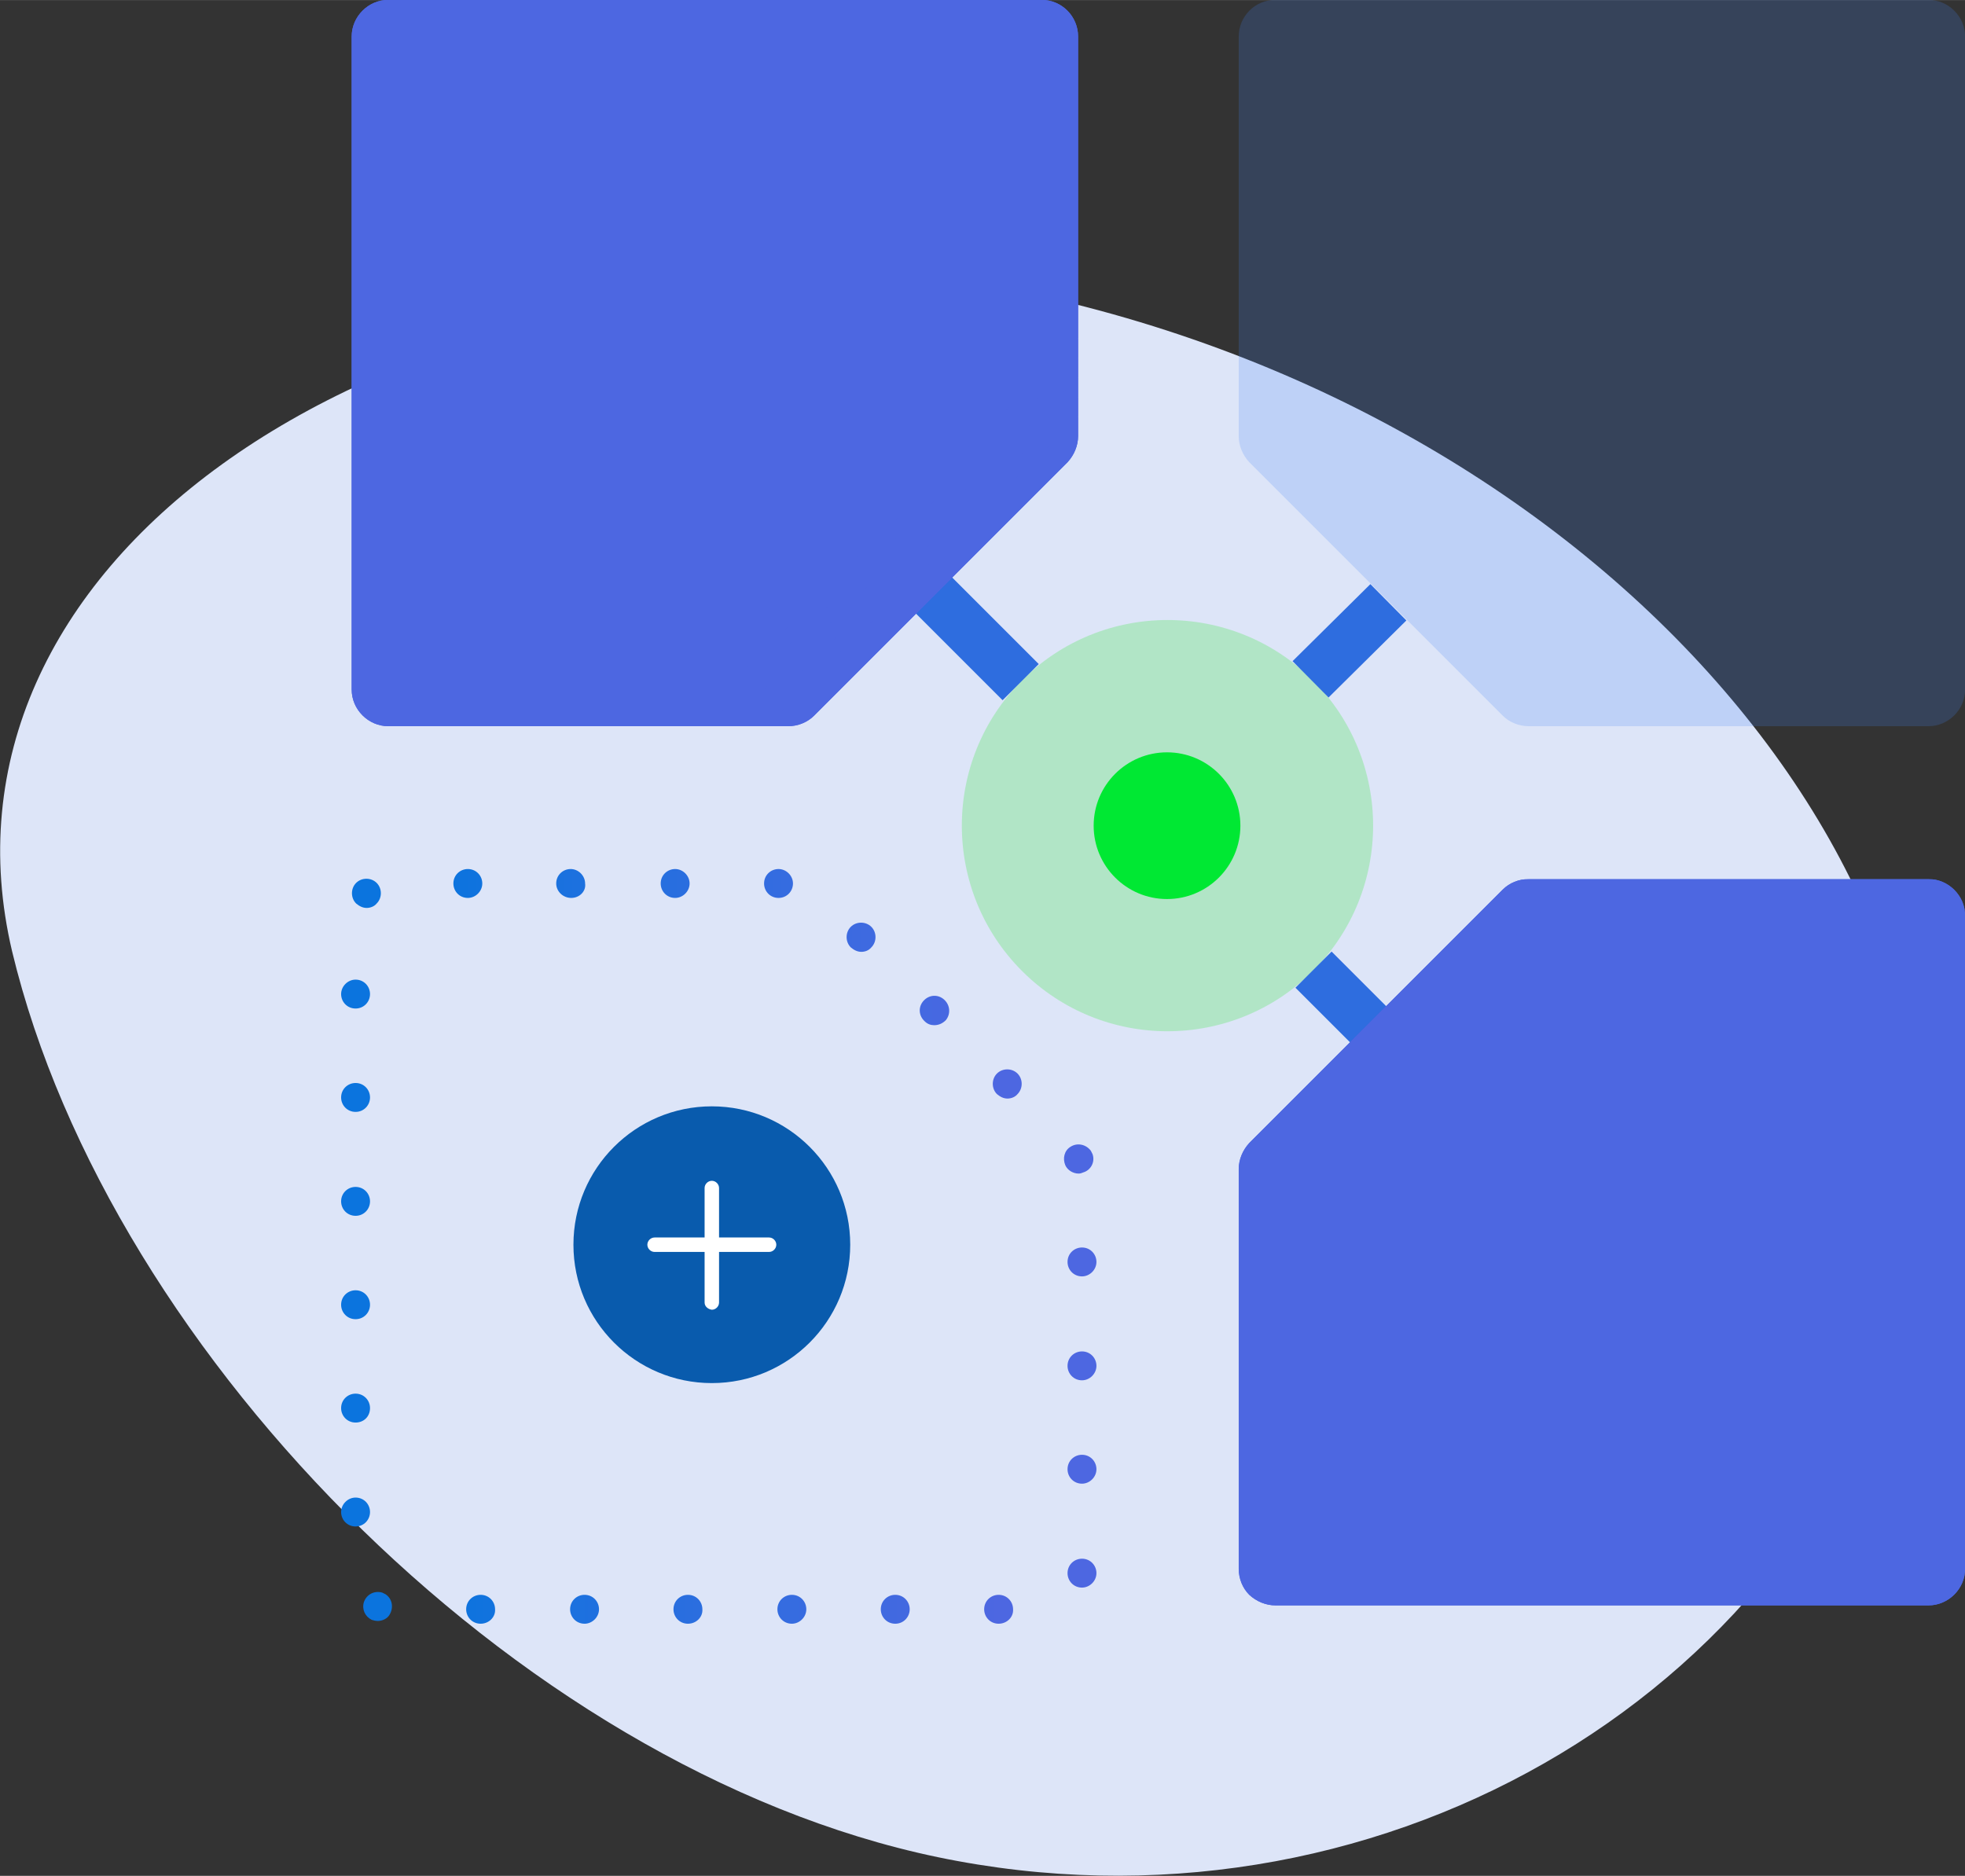 <svg version="1.1" id="Ebene_1" xmlns="http://www.w3.org/2000/svg" xmlns:xlink="http://www.w3.org/1999/xlink" x="0" y="0" width="452.54" height="432.06" viewBox="73.225 81.23 353.55 337.54" xml:space="preserve"><rect x="73.225" y="81.23" width="353.55" height="337.54" fill="#333333" stroke="none"/><style>.st0{fill:#dde5f8}.st2{opacity:.2}.st3{fill:#00e833}.st4{fill:#3f82f5}.st5{fill:url(#SVGID_1_)}.st13{fill:#01e600}.st14{fill:#2e6ddf}.st19{fill:#fff}</style><path class="st0" d="M245.5 131.6c-110-4.4-186.2 52.6-170.1 120.8 17.6 73.3 93.7 149.7 170.1 163.7 77.9 14.4 154.1-31.4 171.7-103.3 16-75.5-60.2-163.1-171.7-181.2z" id="path-2_1_"/><g id="path-10_5_" class="st2"><circle transform="rotate(-45.001 283.28 229.817)" class="st13" cx="283.3" cy="229.8" r="37"/></g><circle class="st3" cx="283.2" cy="229.8" r="13.2" id="Oval_10_"/><path transform="rotate(-44.716 316.077 196.548)" class="st14" d="M306.2 191.9h19.7v9.2h-19.7z"/><path transform="rotate(-45.001 321.18 267.354)" class="st14" d="M316.6 250.9h9.2v33h-9.2z"/><path transform="rotate(-45.001 245.199 192.302)" class="st14" d="M240.6 175.8h9.2v33h-9.2z"/><g id="Shape_7_" class="st2"><path class="st4" d="M296.1 87.8v71.9c0 1.7.7 3.4 1.9 4.7l45.6 45.6c1.2 1.2 2.9 1.9 4.7 1.9h71.9c3.6 0 6.6-3 6.6-6.6V87.8c0-3.6-3-6.6-6.6-6.6H302.7c-3.7 0-6.6 3-6.6 6.6z"/></g><g id="Shape_1_"><linearGradient id="SVGID_1_" gradientUnits="userSpaceOnUse" x1="134.565" y1="305.457" x2="270.505" y2="305.457"><stop offset=".13" stop-color="#0b74de"/><stop offset=".46" stop-color="#2a6edf"/><stop offset=".87" stop-color="#4d67e1"/></linearGradient><path class="st5" d="M252.9 373.4c-1.5 0-2.6-1.2-2.6-2.6 0-1.5 1.2-2.6 2.6-2.6 1.5 0 2.6 1.2 2.6 2.6.1 1.4-1.1 2.6-2.6 2.6zm-18.6 0c-1.5 0-2.6-1.2-2.6-2.6 0-1.5 1.2-2.6 2.6-2.6 1.5 0 2.6 1.2 2.6 2.6 0 1.4-1.1 2.6-2.6 2.6zm-18.6 0c-1.5 0-2.6-1.2-2.6-2.6 0-1.5 1.2-2.6 2.6-2.6 1.5 0 2.6 1.2 2.6 2.6 0 1.4-1.2 2.6-2.6 2.6zm-18.7 0c-1.5 0-2.6-1.2-2.6-2.6 0-1.5 1.2-2.6 2.6-2.6 1.5 0 2.6 1.2 2.6 2.6.1 1.4-1.1 2.6-2.6 2.6zm-18.6 0c-1.5 0-2.6-1.2-2.6-2.6 0-1.5 1.2-2.6 2.6-2.6 1.5 0 2.6 1.2 2.6 2.6 0 1.4-1.2 2.6-2.6 2.6zm-18.7 0c-1.5 0-2.6-1.2-2.6-2.6 0-1.5 1.2-2.6 2.6-2.6 1.5 0 2.6 1.2 2.6 2.6.1 1.4-1.1 2.6-2.6 2.6zm-18.5-.5c-.4 0-.8-.1-1.1-.2-1.2-.6-1.8-1.9-1.4-3.2.5-1.4 1.9-2.1 3.3-1.7l.6.3c1.2.8 1.5 2.4.7 3.7-.4.7-1.3 1.1-2.1 1.1zm126.7-6c-1.5 0-2.6-1.2-2.6-2.6 0-1.5 1.2-2.6 2.6-2.6 1.5 0 2.6 1.2 2.6 2.6 0 1.4-1.2 2.6-2.6 2.6zm-130.7-11c-1.5 0-2.6-1.2-2.6-2.6s1.2-2.6 2.6-2.6c1.5 0 2.6 1.2 2.6 2.6 0 1.4-1.1 2.6-2.6 2.6zm130.7-7.7c-1.5 0-2.6-1.2-2.6-2.6 0-1.5 1.2-2.6 2.6-2.6 1.5 0 2.6 1.2 2.6 2.6 0 1.4-1.2 2.6-2.6 2.6zm-130.7-11c-1.5 0-2.6-1.2-2.6-2.6 0-1.5 1.2-2.6 2.6-2.6 1.5 0 2.6 1.2 2.6 2.6 0 1.5-1.1 2.6-2.6 2.6zm130.7-7.6c-1.5 0-2.6-1.2-2.6-2.6 0-1.5 1.2-2.6 2.6-2.6 1.5 0 2.6 1.2 2.6 2.6s-1.2 2.6-2.6 2.6zm-130.7-11c-1.5 0-2.6-1.2-2.6-2.6 0-1.5 1.2-2.6 2.6-2.6 1.5 0 2.6 1.2 2.6 2.6 0 1.4-1.1 2.6-2.6 2.6zm130.7-7.7c-1.5 0-2.6-1.2-2.6-2.6 0-1.5 1.2-2.6 2.6-2.6 1.5 0 2.6 1.2 2.6 2.6s-1.2 2.6-2.6 2.6zM137.2 300c-1.5 0-2.6-1.2-2.6-2.6 0-1.5 1.2-2.6 2.6-2.6 1.5 0 2.6 1.2 2.6 2.6 0 1.4-1.1 2.6-2.6 2.6zm130.1-7.6c-1 0-2-.6-2.4-1.5-.5-1.2-.2-2.6.9-3.3 1.2-.8 2.8-.5 3.7.7l.3.6c.5 1.4-.3 2.9-1.7 3.3-.2.1-.5.2-.8.2zm-130.1-11.1c-1.5 0-2.6-1.2-2.6-2.6 0-1.5 1.2-2.6 2.6-2.6 1.5 0 2.6 1.2 2.6 2.6 0 1.4-1.1 2.6-2.6 2.6zm117.3-2.4c-.7 0-1.3-.3-1.9-.8-1-1-1-2.7 0-3.7s2.7-1 3.7 0 1 2.7 0 3.7c-.4.5-1.1.8-1.8.8zm-13.2-13.2c-.6 0-1.2-.2-1.7-.7-1.1-1-1.2-2.6-.2-3.7s2.6-1.2 3.7-.2 1.2 2.6.3 3.7c-.6.6-1.3.9-2.1.9zm-104.1-3c-1.5 0-2.6-1.2-2.6-2.6s1.2-2.6 2.6-2.6c1.5 0 2.6 1.2 2.6 2.6 0 1.4-1.1 2.6-2.6 2.6zm91-10.2c-.7 0-1.3-.3-1.9-.8-1-1-1-2.7 0-3.7s2.7-1 3.7 0 1 2.7 0 3.7c-.5.6-1.2.8-1.8.8zm-89-7.9c-.7 0-1.3-.3-1.9-.8-1-1-1-2.7 0-3.7s2.7-1 3.7 0 1 2.7 0 3.7c-.4.5-1.1.8-1.8.8zm74.1-1.8c-1.5 0-2.6-1.2-2.6-2.6 0-1.5 1.2-2.6 2.6-2.6s2.6 1.2 2.6 2.6c0 1.4-1.1 2.6-2.6 2.6zm-18.6 0c-1.5 0-2.6-1.2-2.6-2.6 0-1.5 1.2-2.6 2.6-2.6s2.6 1.2 2.6 2.6c0 1.4-1.2 2.6-2.6 2.6zm-18.7 0c-1.5 0-2.7-1.2-2.7-2.6 0-1.5 1.2-2.6 2.6-2.6s2.6 1.2 2.6 2.6c.2 1.4-1 2.6-2.5 2.6zm-18.6 0c-1.5 0-2.6-1.2-2.6-2.6 0-1.5 1.2-2.6 2.6-2.6 1.5 0 2.6 1.2 2.6 2.6 0 1.4-1.2 2.6-2.6 2.6z"/></g><g id="Shape_6_"><defs><path id="SVGID_10_" d="M267.2 87.8v71.9c0 1.7-.7 3.4-1.9 4.7L219.7 210c-1.2 1.2-2.9 1.9-4.7 1.9h-71.9c-3.6 0-6.6-3-6.6-6.6V87.8c0-3.6 3-6.6 6.6-6.6h117.5c3.7 0 6.6 3 6.6 6.6z"/></defs><use xlink:href="#SVGID_10_" overflow="visible" fill="#4d67e1"/><clipPath id="SVGID_2_"><use xlink:href="#SVGID_10_" overflow="visible"/></clipPath><path clip-path="url(#SVGID_2_)" fill="#4d67e1" d="M264.1 211.9l3.1-3.1v3.1zM260.5 211.9l6.7-6.6v3.5l-3.1 3.1z"/><path clip-path="url(#SVGID_2_)" fill="#4d67e1" d="M257 211.9l10.2-10.1v3.5l-6.7 6.6z"/><path clip-path="url(#SVGID_2_)" fill="#4d67e1" d="M253.4 211.9l13.8-13.6v3.5L257 211.9zM249.9 211.9l17.3-17.1v3.5l-13.8 13.6zM246.4 211.9l20.8-20.7v3.6l-17.3 17.1zM242.8 211.9l24.4-24.2v3.5l-20.8 20.7zM239.3 211.9l27.9-27.7v3.5l-24.4 24.2zM235.8 211.9l31.4-31.2v3.5l-27.9 27.7zM232.2 211.9l35-34.7v3.5l-31.4 31.2zM228.7 211.9l38.5-38.2v3.5l-35 34.7zM225.2 211.9l42-41.7v3.5l-38.5 38.2zM221.6 211.9l45.6-45.2v3.5l-42 41.7zM218.1 211.9l49.1-48.7v3.5l-45.6 45.2zM214.5 211.9l52.7-52.2v3.5l-49.1 48.7zM211 211.9l56.2-55.7v3.5l-52.7 52.2z"/><path clip-path="url(#SVGID_2_)" fill="#4d67e1" d="M207.5 211.9l59.7-59.2v3.5L211 211.9z"/><path clip-path="url(#SVGID_2_)" fill="#4d67e1" d="M203.9 211.9l63.3-62.8v3.6l-59.7 59.2z"/><path clip-path="url(#SVGID_2_)" fill="#4d67e1" d="M200.4 211.9l66.8-66.3v3.5l-63.3 62.8z"/><path clip-path="url(#SVGID_2_)" fill="#4d67e1" d="M196.9 211.9l70.3-69.8v3.5l-66.8 66.3z"/><path clip-path="url(#SVGID_2_)" fill="#4d67e1" d="M193.3 211.9l73.9-73.3v3.5l-70.3 69.8zM267.2 138.6l-73.9 73.3h-56.8V81.2h130.7z"/></g><g id="Shape_5_"><defs><path id="SVGID_12_" d="M296.1 363.5v-71.9c0-1.7.7-3.4 1.9-4.7l45.6-45.6c1.2-1.2 2.9-1.9 4.7-1.9h71.9c3.6 0 6.6 3 6.6 6.6v117.5c0 3.6-3 6.6-6.6 6.6H302.7c-1.7 0-3.4-.7-4.7-1.9-1.2-1.2-1.9-2.9-1.9-4.7z"/></defs><use xlink:href="#SVGID_12_" overflow="visible" fill="#4d67e1"/><clipPath id="SVGID_3_"><use xlink:href="#SVGID_12_" overflow="visible"/></clipPath><path clip-path="url(#SVGID_3_)" fill="#4d67e1" d="M302 239.5l-5.9 5.7v-5.7z"/><path clip-path="url(#SVGID_3_)" fill="#4d67e1" d="M309.7 239.5l-13.6 13.2v-7.5l5.9-5.7zM317.5 239.5l-21.4 20.7v-7.5l13.6-13.2z"/><path clip-path="url(#SVGID_3_)" fill="#4d67e1" d="M325.2 239.5l-29.1 28.2v-7.5l21.4-20.7zM333 239.5l-36.9 35.7v-7.5l29.1-28.2z"/><path clip-path="url(#SVGID_3_)" fill="#4d67e1" d="M340.8 239.5l-44.7 43.2v-7.5l36.9-35.7z"/><path clip-path="url(#SVGID_3_)" fill="#4d67e1" d="M348.5 239.5l-52.4 50.7v-7.5l44.7-43.2z"/><path clip-path="url(#SVGID_3_)" fill="#4d67e1" d="M356.3 239.5l-60.2 58.2v-7.5l52.4-50.7z"/><path clip-path="url(#SVGID_3_)" fill="#4d67e1" d="M296.1 297.7l60.2-58.2h70.4v130.6H296.1z"/></g><defs><circle id="SVGID_14_" cx="201.3" cy="305.2" r="24.9"/></defs><clipPath id="SVGID_4_"><use xlink:href="#SVGID_14_" overflow="visible"/></clipPath><path clip-path="url(#SVGID_4_)" fill="#095bad" d="M176.4 280.3h49.8v49.8h-49.8z"/><g><path class="st19" d="M211.6 306.5H191c-.7 0-1.3-.6-1.3-1.3 0-.7.6-1.3 1.3-1.3h20.6c.7 0 1.3.6 1.3 1.3 0 .7-.6 1.3-1.3 1.3z"/></g><g><path class="st19" d="M200 315.6V295c0-.7.6-1.3 1.3-1.3.7 0 1.3.6 1.3 1.3v20.6c0 .7-.6 1.3-1.3 1.3-.7-.1-1.3-.6-1.3-1.3z"/></g></svg>